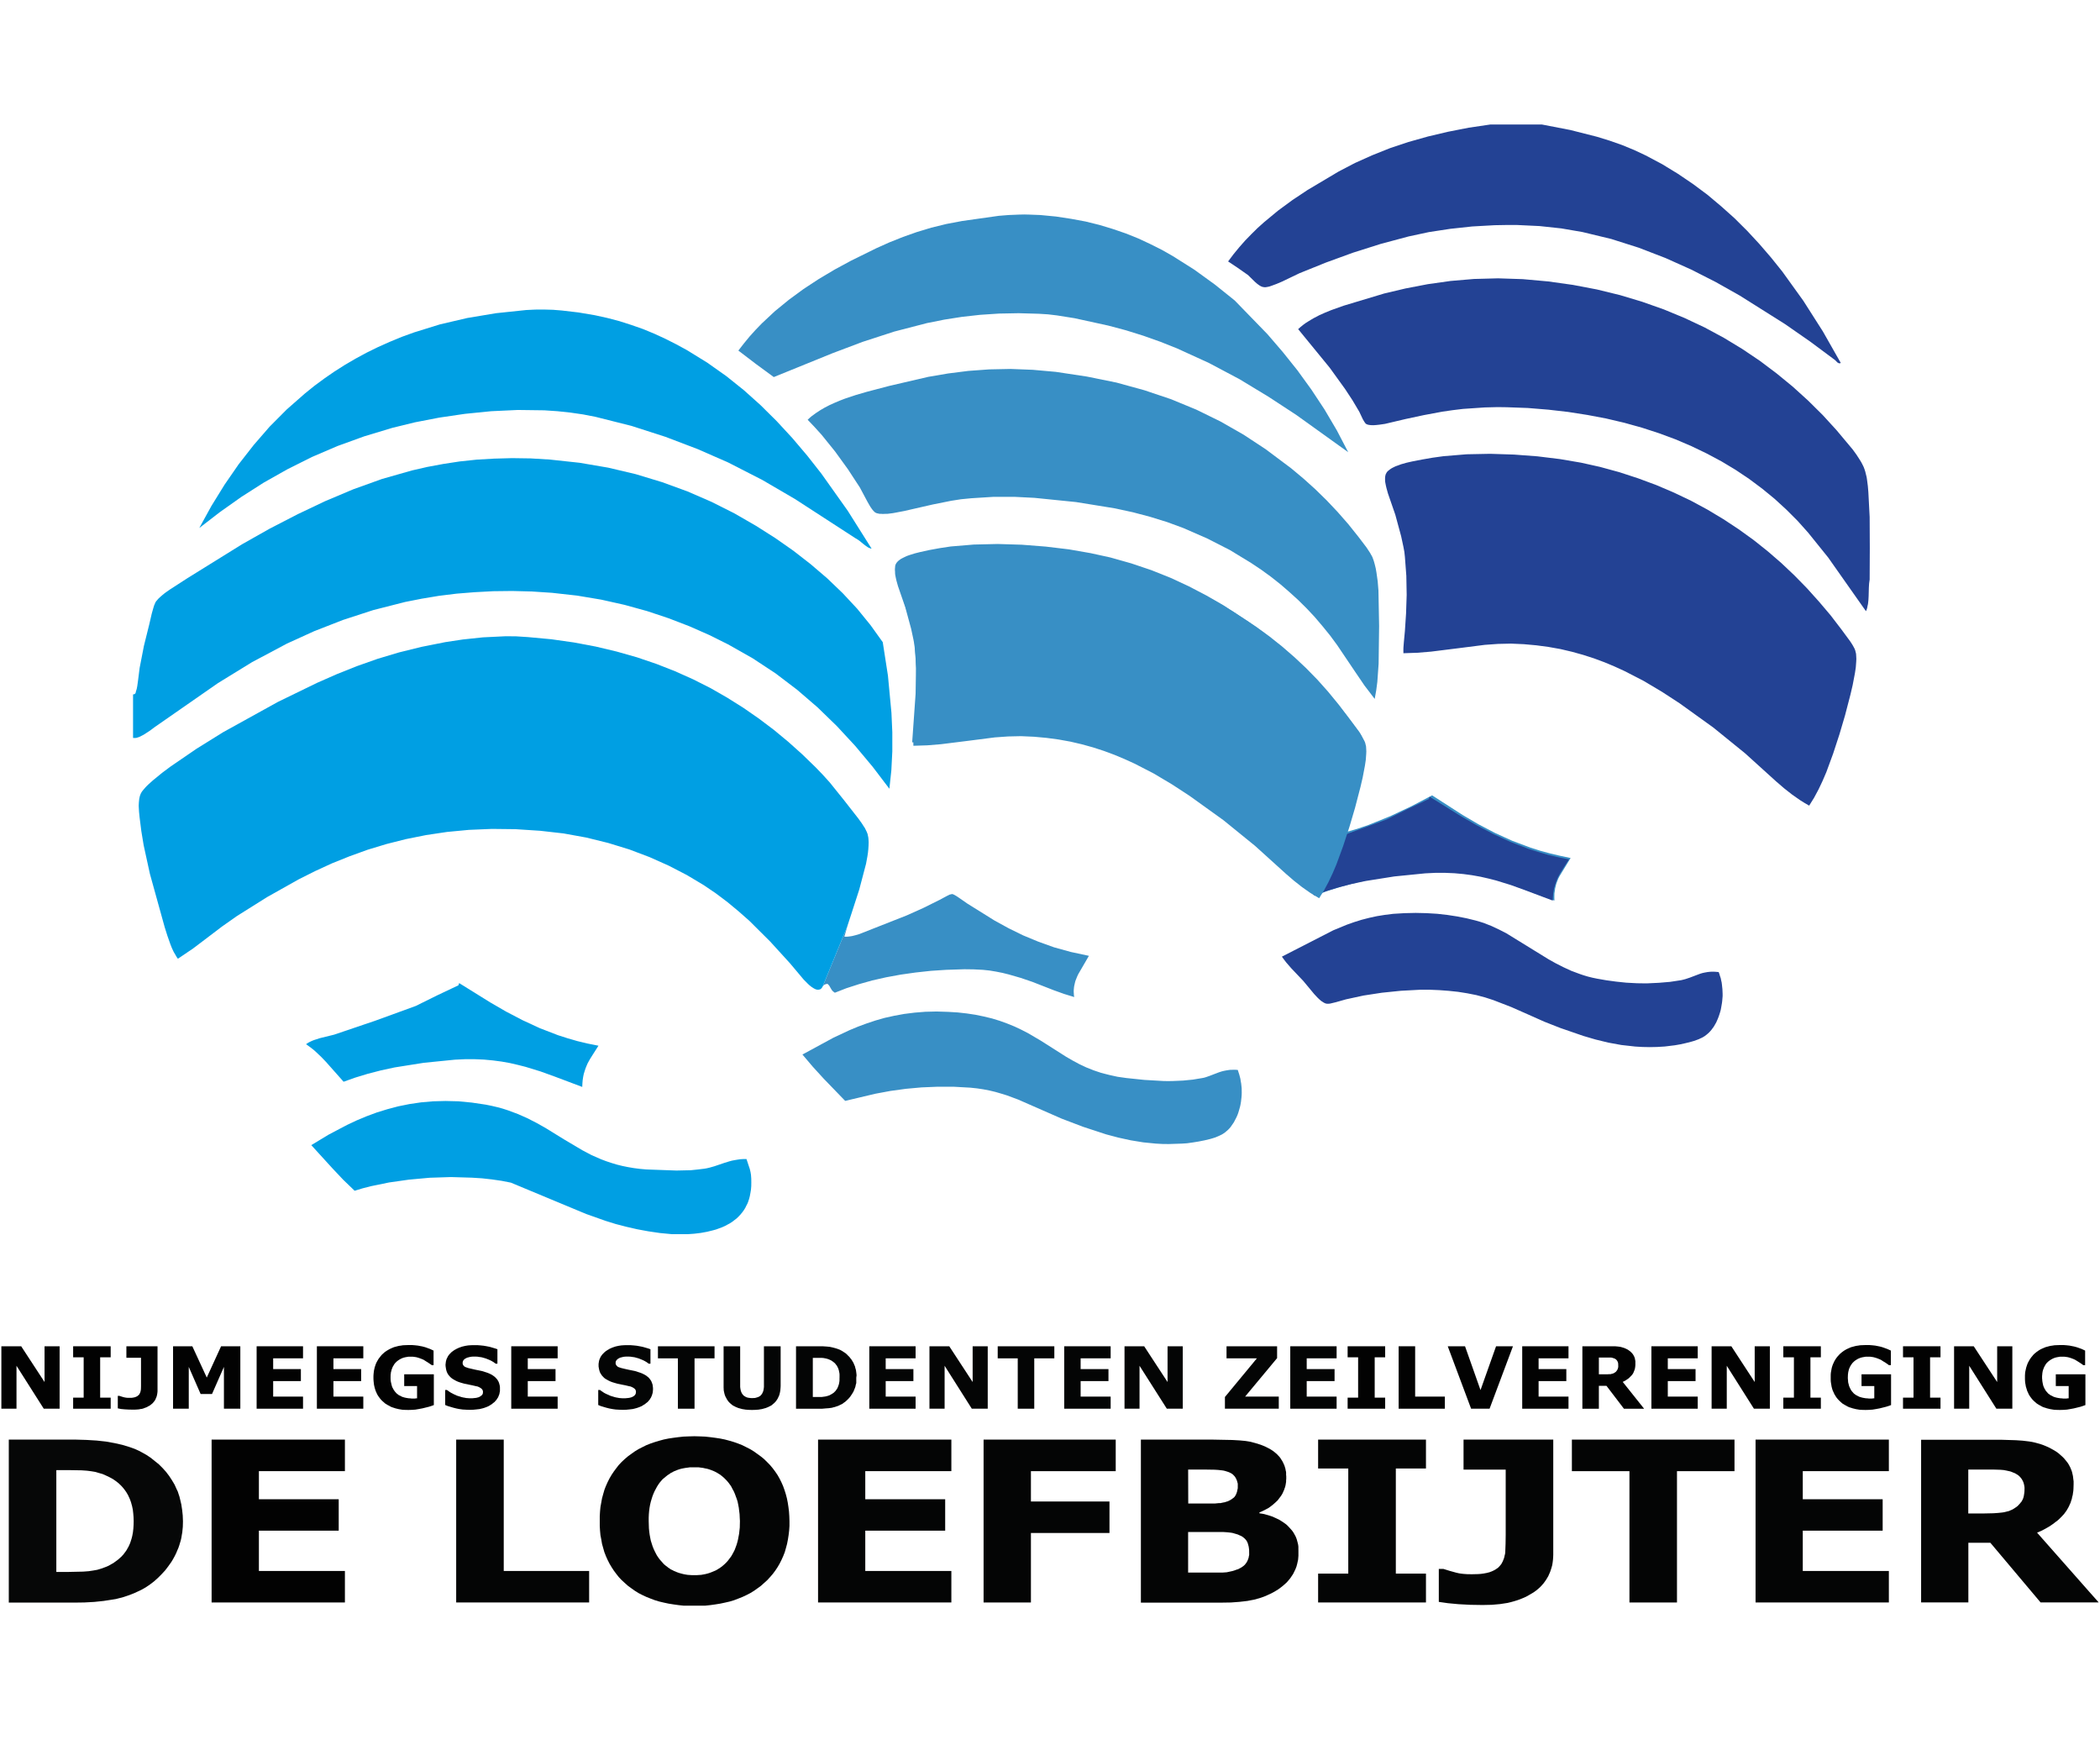 <svg xmlns="http://www.w3.org/2000/svg" viewBox="0 0 850.39 708.66"><title>Loefbijter Logo</title><g id="Laag_1" data-name="Laag 1"><polygon points="486.89 436.48 483.02 437.12 479.03 437.51 475.04 437.68 473.05 437.72 471.06 437.68 463.34 437.23 456.17 436.48 452.56 435.97 449.2 435.23 445.92 434.39 442.87 433.36 439.92 432.19 437.11 430.87 434.39 429.41 431.73 427.87 421.37 421.29 416.22 418.27 413.55 416.9 410.86 415.63 407.89 414.42 404.83 413.31 401.69 412.35 398.4 411.56 395.06 410.87 391.5 410.33 387.83 409.92 384.02 409.69 379.25 409.54 374.71 409.65 370.35 410 366.14 410.53 362.14 411.26 358.24 412.12 354.5 413.19 350.93 414.38 347.39 415.69 344.01 417.1 337.42 420.19 324.94 426.96 329.15 431.91 333.58 436.76 342.25 445.73 354.5 442.83 360.64 441.69 366.85 440.84 373.14 440.27 379.56 440 386.16 440 392.95 440.38 395.59 440.66 398.14 441.04 400.69 441.53 403.08 442.1 405.44 442.79 407.78 443.51 412.29 445.19 429.92 452.92 438.59 456.22 447.95 459.29 452.85 460.59 457.88 461.69 462.97 462.52 468.11 463.03 470.72 463.17 473.31 463.2 478.54 463.03 480.69 462.89 483.02 462.56 485.38 462.18 487.75 461.71 490.05 461.16 491.11 460.85 492.15 460.52 493.12 460.12 493.99 459.73 494.43 459.51 494.82 459.32 495.18 459.1 495.55 458.86 496.14 458.44 496.72 457.95 497.28 457.46 497.84 456.88 498.32 456.32 498.78 455.66 499.24 455 499.7 454.32 500.06 453.6 500.45 452.87 500.84 452.08 501.17 451.3 501.46 450.48 501.72 449.62 502.2 447.9 502.38 447.01 502.53 446.11 502.74 444.3 502.81 443.37 502.84 442.44 502.81 440.58 502.71 439.61 502.61 438.7 502.43 437.75 502.3 436.82 502.07 435.93 501.82 435 501.53 434.12 501.24 433.21 500.61 433.15 500 433.13 499.43 433.13 498.86 433.15 498.32 433.15 497.78 433.21 496.76 433.36 495.75 433.55 494.86 433.76 493.93 434.05 493.09 434.35 489.89 435.58 488.4 436.1 487.64 436.33 486.89 436.48" style="fill:#388fc5"/><polygon points="185.96 398.05 185.76 398.47 185.66 398.92 176.96 403.04 168.38 407.29 151.98 413.26 135.29 418.92 129.39 420.37 127.99 420.84 127.25 421.07 126.56 421.33 125.88 421.64 125.2 421.97 124.56 422.35 123.94 422.78 125.06 423.58 126.16 424.4 127.2 425.23 128.19 426.14 130.13 427.98 131.99 429.92 139.14 437.98 143.83 436.31 148.89 434.77 154.22 433.39 159.81 432.18 171.67 430.3 184.16 429.05 188.3 428.85 192.2 428.85 196 429.01 199.62 429.35 203.11 429.81 206.48 430.41 209.72 431.16 212.84 431.95 218.89 433.81 224.65 435.89 235.78 440.08 235.84 438.68 235.95 437.34 236.14 436.07 236.38 434.87 236.73 433.74 237.07 432.68 237.49 431.62 237.92 430.61 238.43 429.67 238.96 428.73 240.1 426.91 242.35 423.39 238.02 422.53 233.84 421.53 229.83 420.37 225.95 419.13 218.59 416.29 211.59 413.05 204.91 409.56 198.49 405.84 185.96 398.05" style="fill:#009fe3"/><polygon points="680.76 396.86 676.27 397.54 671.75 397.92 667.28 398.13 666.19 398.13 665.61 398.13 665.05 398.13 662.89 398.1 658.57 397.87 654.46 397.44 650.48 396.9 646.72 396.24 644.88 395.86 643.06 395.41 641.25 394.87 639.55 394.29 636.24 393.05 633.06 391.58 630.02 390.04 627.07 388.39 621.37 384.88 610.07 377.92 607.12 376.4 604.08 374.97 600.87 373.7 599.22 373.18 597.55 372.7 593.93 371.81 590.12 371.06 586.16 370.45 582 369.98 577.69 369.72 573.28 369.62 568.75 369.72 564.13 370 560.77 370.42 557.56 370.94 554.39 371.63 551.33 372.42 548.39 373.34 545.49 374.36 539.91 376.66 519.1 387.33 519.95 388.5 520.85 389.68 522.9 392.04 527.77 397.17 532.17 402.47 533.5 403.89 534.16 404.53 534.8 405.09 535.08 405.32 535.47 405.56 536.06 405.95 536.71 406.26 537.29 406.39 537.98 406.39 538.38 406.37 538.82 406.29 539.81 406.05 540.87 405.8 545.04 404.62 552.14 403.08 559.57 401.94 567.27 401.15 575.08 400.73 578.99 400.73 582.85 400.89 586.71 401.18 590.48 401.58 594.17 402.17 597.82 402.89 601.32 403.82 604.69 404.91 612 407.74 618.82 410.75 625.35 413.66 631.84 416.21 641.2 419.44 646.08 420.87 651.24 422.13 656.56 423.1 662.17 423.73 665.05 423.9 668.05 423.96 671.06 423.9 674.18 423.71 678.25 423.21 680.49 422.82 682.72 422.32 684.92 421.76 685.98 421.45 686.93 421.11 687.89 420.76 688.78 420.33 689.21 420.15 689.58 419.94 689.92 419.74 690.32 419.49 690.92 419.04 691.51 418.55 692.11 418 692.64 417.44 693.18 416.79 693.39 416.48 693.67 416.13 694.13 415.45 694.54 414.72 694.97 413.98 695.34 413.15 695.68 412.35 696 411.51 696.3 410.63 696.57 409.76 696.81 408.9 696.98 407.98 697.3 406.13 697.41 405.24 697.49 404.27 697.57 403.34 697.57 402.4 697.49 400.52 697.3 398.71 697.19 397.82 696.98 396.92 696.81 396.06 696.52 395.21 696.27 394.37 695.97 393.57 694.69 393.46 694.13 393.43 693.56 393.43 692.98 393.43 692.45 393.46 691.42 393.57 690.89 393.67 690.42 393.75 689.47 393.95 688.56 394.22 687.69 394.54 684.28 395.83 682.57 396.4 681.68 396.64 681.23 396.75 680.76 396.86" style="fill:#234294"/><polygon points="440.95 387 436.64 394.42 436.18 395.41 435.77 396.44 435.56 396.96 435.39 397.5 435.26 398.04 435.13 398.62 435 399.18 434.91 399.81 434.85 400.43 434.8 401.01 434.8 401.66 434.85 402.33 434.89 403 435 403.69 430.94 402.44 426.78 400.95 418.05 397.54 413.39 395.95 408.54 394.55 406.02 393.92 403.41 393.4 400.73 392.95 398.04 392.67 394.29 392.48 390.51 392.43 383.09 392.67 376.93 393.08 370.78 393.75 364.72 394.61 358.83 395.69 353.23 396.96 347.84 398.47 342.75 400.11 338.07 401.94 337.51 401.53 337.04 401.12 336.69 400.6 336.39 400.11 335.83 399.12 335.48 398.71 335.09 398.34 334.34 398.47 333.78 398.73 333.39 399.07 333.11 399.48 343.16 374.94 341.93 379.26 342.73 379.26 343.48 379.21 344.28 379.11 345.01 379 345.75 378.82 346.5 378.63 347.97 378.2 353.6 375.98 367.18 370.63 373.87 367.63 380.42 364.38 383.27 362.85 383.98 362.5 384.58 362.2 385.53 361.98 385.98 362.09 386.65 362.42 387.47 362.91 388.33 363.49 391.76 365.87 402.72 372.7 408.43 375.83 414.27 378.7 420.4 381.24 426.82 383.55 433.66 385.44 440.95 387" style="fill:#388fc5"/><polygon points="351.76 340.98 351.72 342.34 351.63 343.74 351.48 345.23 351.25 346.74 350.71 349.69 347.95 360.17 344.8 369.88 343.27 374.56 343.16 374.94 333.11 399.48 332.85 399.91 332.51 400.3 332.12 400.56 331.51 400.71 330.87 400.71 330.18 400.5 329.83 400.32 329.44 400.11 329.08 399.87 328.67 399.61 327.87 399.01 327.09 398.27 325.43 396.59 319.89 390 311.89 381.22 303.5 372.87 299.1 368.99 294.58 365.24 289.88 361.7 284.98 358.38 278.14 354.29 270.83 350.51 263.07 347.04 254.88 343.94 246.29 341.3 237.41 339.11 228.2 337.44 218.76 336.37 208.75 335.72 199.16 335.61 189.88 336 181.02 336.84 172.53 338.11 164.35 339.75 156.48 341.74 148.89 344.04 141.56 346.69 134.42 349.56 127.61 352.69 120.92 356.05 108.14 363.23 95.91 370.91 89.87 375.16 84.03 379.6 78.16 384.04 72.04 388.18 71.59 387.56 71.16 386.82 70.31 385.36 69.58 383.79 68.96 382.21 67.77 378.82 66.69 375.4 60.7 353.79 58.17 342.21 57.23 336.5 56.53 330.95 56.3 328.65 56.23 327.4 56.17 326.23 56.23 325 56.28 324.44 56.34 323.86 56.41 323.28 56.53 322.76 56.66 322.22 56.84 321.73 57.1 321.12 57.51 320.45 57.79 320.11 58.07 319.76 58.71 319.01 59.4 318.27 60.22 317.48 61.93 315.95 65.66 312.9 69.06 310.36 79.52 303.2 90.37 296.45 112.6 284.16 128.47 276.44 136.45 272.93 144.58 269.69 152.93 266.74 161.59 264.15 170.67 261.91 180.31 259.99 187.45 258.91 195.58 258.05 204.4 257.62 206.7 257.62 209.01 257.64 213.73 257.94 223.24 258.82 232.39 260.12 241.23 261.78 249.75 263.81 257.92 266.13 265.81 268.81 273.38 271.78 280.71 275.06 287.76 278.62 294.49 282.48 301.05 286.6 307.32 290.95 313.42 295.55 319.25 300.38 324.85 305.4 330.33 310.71 333.15 313.64 336 316.79 341.67 323.84 347.62 331.45 349 333.37 349.61 334.34 350.19 335.2 350.64 336.09 351.03 336.9 351.18 337.31 351.33 337.68 351.48 338.42 351.61 339.02 351.68 339.67 351.76 340.98" style="fill:#009fe3"/><polygon points="549.54 320.85 551.64 311.86 552.06 309.5 552.37 307.14 552.48 305.91 552.51 304.74 552.56 303.54 552.51 302.33 552.48 301.9 552.43 301.48 552.29 300.65 552.09 299.88 551.82 299.11 551.57 298.4 551.23 297.65 550.84 296.98 550.42 296.3 546.25 290.71 542.08 285.25 537.83 280.07 533.43 275.14 528.84 270.45 524.1 266.01 519.16 261.73 514.03 257.65 508.67 253.76 495.46 245.09 488.58 241.13 481.4 237.38 474.01 233.95 466.26 230.85 458.09 228.1 449.63 225.71 441.64 223.96 432.86 222.43 423.52 221.31 413.82 220.55 404.02 220.25 394.33 220.48 384.98 221.26 380.55 221.93 376.23 222.72 372.56 223.53 370.38 224.08 368.25 224.75 367.18 225.13 366.21 225.59 365.31 226.04 364.88 226.27 364.51 226.52 364.13 226.8 363.79 227.07 363.48 227.38 363.2 227.68 362.79 228.29 362.52 228.99 362.45 229.76 362.45 230.16 362.47 230.61 362.54 231.13 362.63 231.63 362.87 232.72 364.01 237.05 367.68 248.88 369.31 254.75 369.88 257.46 370.13 258.75 370.28 260.01 370.74 265.18 370.93 270.39 370.77 280.92 369.38 300.57 372.22 300.57 375.04 300.46 380.78 300 392.46 298.54 404.18 297.14 410.07 296.71 412.96 296.63 415.92 296.68 420.83 296.94 425.61 297.49 430.35 298.23 434.92 299.16 439.45 300.3 443.81 301.63 448.12 303.13 452.31 304.74 460.38 308.4 468.11 312.48 475.44 316.87 482.43 321.43 494.13 329.97 505.25 339.02 526.53 357.49 529.59 359.95 531.13 361.2 531.86 361.9 532.51 362.58 537.86 360.63 543.65 358.83 549.87 357.2 556.41 355.77 563.18 354.64 570.13 353.75 577.13 353.22 584.09 353.02 587.55 353.1 590.81 353.32 594.04 353.68 597.16 354.18 600.17 354.74 603.12 355.46 608.82 357 629.46 364.63 629.43 363.14 629.46 361.71 629.67 360.35 629.74 359.74 629.9 359.13 630.04 358.52 630.19 357.95 630.38 357.38 630.59 356.83 631 355.77 631.49 354.81 636.02 347.39 631.76 346.49 627.67 345.53 623.67 344.44 619.8 343.21 612.43 340.44 605.43 337.26 598.73 333.75 592.32 329.99 579.93 322.02 571.71 326.34 563.06 330.42 554.12 334.03 549.58 335.58 545.04 336.9 545.2 335.87 545.34 334.85 545.79 332.82 546.37 330.79 547.03 328.84 548.35 324.85 549.01 322.84 549.54 320.85" style="fill:#388fc5"/><polygon points="744.89 297.28 747.13 289.69 749.35 281.17 750.24 277.34 751.14 272.61 751.5 270.21 751.67 267.88 751.72 266.78 751.67 265.75 751.61 264.75 751.51 264.29 751.4 263.88 751.31 263.47 751.14 262.97 750.93 262.5 750.64 261.97 750.35 261.43 750.01 260.86 749.24 259.68 745.75 254.94 741.3 249.13 736.59 243.58 731.7 238.14 726.62 232.95 721.33 227.95 715.78 223.15 710.05 218.59 704.05 214.27 697.88 210.2 691.46 206.35 684.81 202.76 677.91 199.47 670.78 196.42 663.4 193.68 655.79 191.19 647.93 189.04 640.24 187.33 631.73 185.88 622.59 184.76 613.13 184.05 603.47 183.74 593.9 183.93 584.57 184.7 580.09 185.32 575.78 186.07 571.92 186.82 569.66 187.33 567.39 187.97 566.33 188.37 565.28 188.74 564.77 188.96 564.32 189.19 563.85 189.42 563.43 189.66 563.03 189.93 562.68 190.19 562.35 190.45 562.01 190.73 561.72 191.03 561.48 191.38 561.14 192.03 560.96 192.73 560.91 193.16 560.88 193.58 560.88 194.01 560.88 194.47 560.91 194.97 560.99 195.47 561.19 196.5 561.43 197.56 562.06 199.83 565.03 208.41 567.39 217.11 568.31 221.39 568.69 223.44 568.91 225.43 569.49 233.16 569.63 240.85 569.38 248.38 568.91 255.51 568.48 260.09 568.31 262.31 568.29 263.38 568.31 264.48 573.95 264.29 579.52 263.83 590.51 262.46 601.27 261.09 606.6 260.71 611.87 260.59 617.11 260.82 622.17 261.28 627.1 261.94 631.92 262.8 636.52 263.88 641.06 265.14 645.44 266.55 649.72 268.14 653.83 269.86 657.89 271.72 665.63 275.71 673.04 280.12 680.15 284.75 693.79 294.56 706.71 305.04 719.23 316.38 722.4 319.11 725.69 321.7 729.05 324.05 730.83 325.15 732.62 326.19 734.61 322.99 736.42 319.61 738.04 316.19 739.58 312.6 742.33 305.11 744.89 297.28" style="fill:#234294"/><polygon points="558.47 253.46 558.2 239.12 557.9 235.41 557.4 231.85 557.11 230.17 556.72 228.56 556.3 227.07 555.81 225.71 555.61 225.28 555.35 224.83 554.8 223.84 553.36 221.65 550.1 217.36 545.96 212.18 541.65 207.26 537.22 202.57 532.59 198.05 527.81 193.75 522.87 189.62 512.52 181.87 503.56 175.98 494.21 170.64 484.46 165.86 474.21 161.63 463.44 158.01 452.12 154.9 440.16 152.47 427.54 150.56 418.24 149.73 409.26 149.38 400.56 149.56 392.16 150.17 383.94 151.21 375.9 152.58 360.14 156.24 350.97 158.65 346.51 159.95 342.16 161.4 340.06 162.21 338 163.08 335.98 163.99 334.02 165 332.14 166.1 330.35 167.28 328.64 168.53 327.85 169.21 327.06 169.95 329.86 172.9 332.69 176.02 338.15 182.78 343.35 189.96 348.19 197.36 351.25 203.1 352.1 204.59 352.51 205.27 352.94 205.89 353.33 206.42 353.74 206.88 354.12 207.26 354.47 207.54 355.04 207.79 355.76 207.95 356.14 208.03 356.56 208.05 356.99 208.05 357.43 208.09 358.4 208.05 359.43 208.03 361.61 207.76 366.11 206.91 369.96 206.03 377.75 204.25 385.19 202.76 389.13 202.14 393.34 201.73 402.19 201.17 410.99 201.17 418.89 201.57 435.77 203.28 451.41 205.81 458.79 207.41 465.88 209.29 472.66 211.39 479.16 213.78 488.88 218.03 498.05 222.71 506.61 227.92 510.7 230.65 514.67 233.53 518.46 236.53 522.12 239.69 525.68 242.92 529.1 246.3 532.4 249.82 535.52 253.49 538.59 257.27 541.48 261.19 548.74 271.96 552.51 277.51 556.68 282.98 557.29 279.58 557.75 276.07 558.27 268.72 558.47 253.46" style="fill:#388fc5"/><polygon points="307.95 164 301.31 158.05 294.11 152.28 286.4 146.83 278.14 141.74 273.88 139.42 269.47 137.19 264.98 135.12 260.35 133.21 255.63 131.56 250.78 130.01 245.85 128.72 240.84 127.62 234.28 126.51 227.43 125.71 223.93 125.43 220.32 125.33 219.45 125.33 218.54 125.33 216.74 125.35 213.11 125.52 200.85 126.81 189.19 128.76 178.18 131.33 167.76 134.56 162.7 136.39 157.86 138.39 153.08 140.52 148.48 142.78 144.02 145.19 139.66 147.74 135.45 150.41 131.35 153.24 127.38 156.17 123.53 159.27 116.14 165.76 109.19 172.74 102.75 180.16 96.64 187.98 90.95 196.22 85.63 204.82 80.7 213.78 89.03 207.35 97.75 201.18 106.82 195.39 116.38 190 126.31 185.03 136.69 180.58 147.54 176.65 158.84 173.24 168.03 170.99 177.91 169.08 188.26 167.56 198.9 166.49 209.67 165.99 220.44 166.13 225.75 166.49 231 167.05 236.1 167.79 241.15 168.77 255.73 172.44 269.51 176.88 282.51 181.83 294.86 187.24 308.74 194.35 321.88 202.02 346.44 217.94 346.88 218.18 347.29 218.45 347.69 218.71 348.11 219.02 349.76 220.37 350.58 220.99 350.98 221.26 351.37 221.54 351.78 221.77 352.15 221.92 352.57 222.07 352.95 222.13 343.27 206.77 332.61 191.76 326.88 184.47 320.84 177.35 314.54 170.53 307.95 164" style="fill:#009fe3"/><polygon points="500 121.66 492 115.24 483.67 109.21 474.94 103.69 470.41 101.12 465.7 98.76 460.88 96.52 455.87 94.51 450.66 92.72 445.24 91.08 439.63 89.69 433.74 88.6 427.64 87.67 421.29 87.06 416.89 86.89 414.76 86.84 412.62 86.89 408.46 87.06 404.46 87.38 389.67 89.47 383.26 90.68 377.13 92.18 371.31 93.94 365.7 95.92 360.26 98.09 354.94 100.47 344.64 105.54 338.03 109.12 331.59 112.95 325.4 117.01 319.47 121.36 313.82 125.97 308.51 130.93 306 133.53 303.56 136.23 301.25 139.04 299 141.94 306.1 147.36 313.34 152.67 337.08 143.03 349.32 138.41 362.08 134.26 375.39 130.81 382.34 129.42 389.47 128.3 396.88 127.47 404.54 126.96 412.48 126.81 420.69 127.04 424.36 127.27 427.98 127.7 435.15 128.84 448.73 131.81 455.95 133.73 462.99 135.93 469.9 138.38 476.62 141.05 489.57 146.97 501.96 153.54 513.71 160.66 524.94 168.01 545.96 183.09 541.36 174.27 536.36 165.79 531.04 157.74 525.4 149.95 519.44 142.5 513.24 135.29 500 121.66" style="fill:#388fc5"/><polygon points="278.43 499.7 275.3 499.7 272.17 499.7 267.23 499.23 262.55 498.54 258 497.7 253.63 496.7 249.39 495.6 245.26 494.32 237.38 491.53 206.87 478.83 203.15 478.1 199.22 477.53 195.2 477.08 191.08 476.82 182.61 476.57 174 476.85 165.56 477.62 157.55 478.76 150.15 480.28 146.78 481.15 143.61 482.12 139.01 477.69 134.67 473.09 126.05 463.64 133.09 459.39 140.55 455.46 144.44 453.63 148.44 451.96 152.58 450.42 156.87 449.1 161.24 447.94 165.8 447.02 170.49 446.33 175.39 445.9 180.42 445.77 185.66 445.9 191.08 446.42 196.68 447.25 199.06 447.73 201.33 448.26 203.52 448.85 205.69 449.55 209.77 451.07 213.73 452.83 217.51 454.78 221.16 456.85 228.32 461.27 235.79 465.7 239.58 467.7 243.48 469.4 245.5 470.16 247.57 470.85 249.74 471.51 251.96 472.06 254.25 472.53 256.66 472.94 259.13 473.26 261.74 473.49 273.94 473.93 279.76 473.8 282.55 473.51 285.29 473.18 286.33 472.99 287.32 472.76 289.29 472.2 293.27 470.85 295.37 470.2 296.39 469.93 297.52 469.71 298.67 469.52 299.79 469.36 301.03 469.28 301.64 469.28 302.29 469.28 303.32 472.39 303.59 473.18 303.78 473.93 303.96 474.75 304.02 475.17 304.1 475.56 304.22 477.19 304.24 478.76 304.22 480.25 304.1 481.71 303.88 483.02 303.63 484.33 303.46 484.99 303.3 485.59 303.09 486.16 302.91 486.73 302.67 487.31 302.4 487.84 302.12 488.36 301.87 488.91 301.57 489.42 301.26 489.92 300.6 490.83 299.88 491.71 299.11 492.53 298.3 493.32 297.38 494.02 296.49 494.71 295.5 495.34 294.47 495.89 293.42 496.45 292.32 496.93 291.18 497.35 290.04 497.77 288.82 498.11 286.35 498.72 283.78 499.19 281.13 499.51 278.43 499.7" style="fill:#009fe3"/><polygon points="53.88 298.77 53.88 289.95 53.88 281.17 54.5 281.03 54.83 280.72 54.97 280.37 55.03 279.99 55.2 279.47 55.37 278.91 55.59 277.76 55.92 275.38 56.54 270.45 58.29 261.46 60.43 252.85 61.48 248.33 62.14 246.01 62.45 245.02 62.66 244.6 62.79 244.22 63.13 243.57 63.4 243.25 63.69 242.93 63.98 242.57 64.32 242.22 65.06 241.54 65.9 240.82 66.8 240.09 68.79 238.69 75.94 234.07 98.03 220.36 109.2 214.05 120.66 208.14 131.69 202.9 143 198.13 154.68 193.93 166.84 190.47 173.09 189.04 179.56 187.84 186.17 186.83 193.02 186.1 200.09 185.69 207.37 185.49 214.88 185.6 222.67 186.07 234.7 187.37 246.3 189.35 257.44 191.98 268.15 195.23 278.41 198.97 288.16 203.21 297.4 207.86 306.14 212.9 313.85 217.79 321.27 222.98 328.29 228.44 334.98 234.16 341.25 240.17 347.12 246.47 352.5 253.08 357.47 260.01 359.57 273.55 360.99 288.63 361.34 296.45 361.34 304.24 360.95 311.9 360.15 319.35 353.39 310.46 346.33 302.02 338.9 294 331.07 286.4 322.84 279.31 314.08 272.65 304.77 266.52 294.86 260.91 287.2 257.1 279.19 253.57 270.77 250.33 262.04 247.42 252.95 244.91 243.49 242.79 233.69 241.15 223.54 240.02 215.37 239.48 207.41 239.28 199.72 239.37 192.19 239.77 184.88 240.36 177.75 241.24 170.84 242.39 164.09 243.72 151.14 247.02 138.88 251.01 127.22 255.56 116.19 260.58 102.02 268.12 88.28 276.57 62.79 294.29 60.52 295.96 59.31 296.75 58.1 297.52 57.52 297.81 56.92 298.13 56.34 298.4 55.8 298.57 55.28 298.74 54.77 298.8 54.28 298.8 53.88 298.77" style="fill:#009fe3"/><polygon points="757.11 234.68 757 235.43 756.89 236.25 756.79 237.92 756.7 241.35 756.61 242.99 756.52 243.84 756.43 244.6 756.25 245.37 756.11 246.13 755.9 246.81 755.61 247.46 740.3 225.71 732.2 215.66 727.92 210.87 723.39 206.34 718.63 201.98 713.62 197.87 708.38 193.96 702.88 190.27 697.14 186.82 691.14 183.62 684.95 180.64 678.51 177.89 671.84 175.42 664.93 173.17 657.78 171.18 650.39 169.44 642.83 168.01 635.02 166.79 627 165.87 618.69 165.19 610.12 164.88 607.9 164.85 605.65 164.85 601.27 164.96 592.45 165.56 588.24 166.07 584.1 166.67 576.59 168.07 569.21 169.65 560.85 171.62 558.63 171.94 557.56 172.06 556.56 172.14 556.07 172.16 555.61 172.14 555.19 172.14 554.76 172.09 554.04 171.98 553.39 171.75 553.01 171.49 552.65 171.02 552.29 170.45 551.91 169.81 550.42 166.67 547.67 162.04 544.72 157.55 538.5 148.93 525.68 133.26 526.62 132.42 527.6 131.62 528.63 130.86 529.73 130.16 530.83 129.49 531.95 128.83 534.28 127.61 536.66 126.55 539.12 125.55 544.15 123.76 560.53 118.83 569.21 116.78 578.16 115.06 587.38 113.76 596.86 112.95 606.62 112.69 616.64 113.02 626.96 113.95 636.95 115.35 646.67 117.2 656.01 119.48 665.05 122.2 673.77 125.28 682.18 128.76 690.27 132.57 698.06 136.77 705.52 141.29 712.65 146.09 719.47 151.22 725.98 156.56 732.2 162.2 738.11 168.05 743.66 174.12 750.24 181.98 751.76 184.07 753.09 186.13 753.71 187.14 754.21 188.1 754.67 189.04 755.01 189.93 755.35 190.99 755.61 192.07 755.9 193.21 756.07 194.4 756.38 196.79 756.59 199.31 757.11 209.31 757.17 221.93 757.11 234.68" style="fill:#234294"/><polygon points="603.51 50.41 613.92 50.41 624.38 50.41 635.92 52.64 646.72 55.38 651.9 56.98 656.9 58.74 661.73 60.73 666.42 62.93 673.09 66.47 679.46 70.36 685.53 74.47 691.42 78.85 696.99 83.53 702.38 88.35 707.54 93.48 712.46 98.79 717.19 104.28 721.73 109.93 730.25 121.77 738.17 134.19 745.44 146.99 744.73 147.12 744.07 146.77 743.1 145.79 733.08 138.34 722.81 131.2 704.52 119.68 694.89 114.25 684.89 109.16 674.46 104.48 663.65 100.31 652.48 96.76 640.78 93.94 632.27 92.48 623.43 91.53 614.38 91.1 612.1 91.1 611.52 91.1 610.94 91.1 609.8 91.1 605.25 91.18 596.16 91.69 587.28 92.65 578.63 93.97 570.39 95.74 559.1 98.76 547.89 102.31 536.94 106.3 526.23 110.62 519.14 114.02 516.98 114.94 515.01 115.67 514.57 115.82 514.13 115.97 513.71 116.08 513.29 116.16 512.58 116.28 511.96 116.28 511.44 116.2 510.99 116.08 510.5 115.85 510.05 115.59 509.61 115.28 509.1 114.91 508.18 114.11 506.42 112.39 505.59 111.57 505.2 111.23 504.76 110.93 500.93 108.25 497.32 105.85 499.52 102.92 501.81 100.13 504.19 97.43 506.73 94.81 509.28 92.3 511.96 89.9 517.52 85.3 523.38 80.99 529.45 76.95 542.05 69.46 548.69 65.99 555.65 62.87 562.86 59.99 570.39 57.48 578.22 55.27 586.31 53.36 594.76 51.7 603.51 50.41" style="fill:#234294"/><path d="M824.91,620.55l1.75-.75,1.6-.84,1.53-.88,1.42-.95,1.32-1,.63-.47.6-.52,1.1-1.1,1-1.08.45-.63.45-.6.39-.65.37-.63.35-.69.3-.69.32-.69.22-.75.26-.73.15-.8.22-.8.11-.8.13-.84.06-.84.06-1.81,0-1.27-.17-1.27-.06-.6-.11-.6-.13-.54-.13-.58-.15-.54-.22-.54-.41-1-.24-.45-.26-.5-.28-.47-.3-.45-.65-.82-.71-.86-.37-.39-.41-.39-.8-.71-.84-.73-.93-.65-1-.6-1.06-.58-1-.52-1.08-.47-1.12-.45-1.08-.37-1.14-.32-1.12-.3-1.12-.24-1.21-.19-2.5-.3-2.74-.19-6.15-.19H777.95V648.8h19.13V624.65H806l20.33,24.15h23.53Zm-5.11-16.82-.06.67-.09.6-.09.58-.11.54-.17.5-.17.45-.26.47-.22.41-.32.37-.3.39-.34.37-.37.41-.43.39-.47.35-.47.32-.54.35-.56.32-.63.26-.6.28-1.38.35-.71.17-.75.11-1.66.17-1.85.13-4.2.09h-6V595h7l3.23,0,2.85.09,1.27.11,1.16.22.58.13.52.11.52.13.52.19.65.28.67.26.56.34.5.3.5.39.39.39.37.43.32.41.26.45.24.45.22.5.17.56.11.5.11.58.06.56Z" style="fill:#040505"/><polygon points="764.89 648.81 710.91 648.81 710.91 582.87 764.89 582.87 764.89 595.64 730.03 595.64 730.03 607.02 762.38 607.02 762.38 619.74 730.03 619.74 730.03 636.06 764.89 636.06 764.89 648.81" style="fill:#040505"/><polygon points="702.38 595.65 679.09 595.65 679.09 648.82 659.84 648.82 659.84 595.65 636.53 595.65 636.53 582.87 702.38 582.87 702.38 595.65" style="fill:#040505"/><polygon points="628.99 629.45 628.95 630.55 628.87 631.58 628.74 632.65 628.57 633.69 628.29 634.7 628.14 635.18 627.98 635.66 627.82 636.16 627.64 636.64 627.21 637.59 627 638.09 626.75 638.52 626.23 639.4 625.65 640.26 625.04 641.09 624.69 641.48 624.35 641.87 623.63 642.64 622.87 643.31 622.02 644.01 621.06 644.7 620.07 645.28 619.04 645.89 617.96 646.49 616.83 646.98 615.69 647.46 614.47 647.9 613.21 648.29 611.88 648.66 610.47 649 608.96 649.23 607.4 649.47 604.08 649.76 600.42 649.84 595.41 649.76 590.67 649.51 586.38 649.11 582.64 648.58 582.64 635.22 584.48 635.22 586.95 635.99 589.47 636.69 590.12 636.85 590.84 637.01 591.63 637.13 592.46 637.23 594.21 637.36 596.13 637.38 598.62 637.32 599.76 637.23 600.79 637.09 601.8 636.9 602.24 636.82 602.65 636.69 603.09 636.6 603.51 636.43 603.89 636.3 604.22 636.16 604.91 635.84 605.55 635.49 606.14 635.09 606.68 634.7 607.13 634.24 607.58 633.72 607.97 633.23 608.26 632.69 608.54 632.16 608.77 631.58 609 631.01 609.18 630.4 609.29 629.84 609.46 629.19 609.55 628.57 609.57 627.92 609.68 624.97 609.73 621.33 609.73 595.03 592.66 595.03 592.66 582.87 628.99 582.87 628.99 629.45" style="fill:#040505"/><polygon points="577.44 648.81 533.77 648.81 533.77 637.13 545.98 637.13 545.98 594.57 533.77 594.57 533.77 582.87 577.44 582.87 577.44 594.57 565.24 594.57 565.24 637.13 577.44 637.13 577.44 648.81" style="fill:#040505"/><path d="M525.78,627l0-.41,0-.37-.09-.75-.17-.73-.19-.71-.19-.71-.24-.67-.28-.65-.35-.63-.34-.63-.39-.6-.41-.54-.47-.54-1-1.08-.52-.52-.58-.47-.6-.43-.63-.43-.65-.41-.65-.39-1.42-.69-1.47-.65-.84-.28-.78-.24-1.68-.47L510,612.7v-.34l1.27-.56,1.16-.58,1.14-.6,1-.71,1-.78.88-.78.41-.39.45-.41.37-.47.32-.43.71-.93.3-.47.28-.47.24-.5.22-.52.24-.52.15-.5.22-.56.15-.56.11-.52.09-.58.09-.54,0-.6.06-.58v-1.12l-.06-.5,0-.47,0-.5-.06-.47-.13-.47-.06-.47-.13-.45-.28-.93-.39-.88-.41-.84-.24-.39-.26-.39-.26-.43-.28-.39-.32-.39-.32-.32-.3-.34-.37-.37-.39-.32-.39-.34-.82-.63-.88-.56-.95-.52-1.06-.54-1-.43-1-.39-2.09-.65-2-.54-1-.17-1.08-.17-2.35-.22-3-.17-7.81-.15H462v66h32.56l3.9-.06,3.51-.26,3.17-.37,1.44-.28,1.38-.26,1.29-.37,1.29-.37,1.27-.45,1.21-.52,1.16-.52,1.21-.6,1.14-.65,1.12-.69.91-.67.88-.69.82-.71.78-.71.73-.84.67-.8.63-.93.58-.88.5-1,.45-.95.39-1,.15-.56.15-.56.22-1,.13-.56.06-.58.09-1.14,0-1.21v-.8Zm-44.64-32H488l3.8.06,1.49.09,1.36.15.69.09.6.13.56.17.54.17.56.19.52.24.5.26.41.26.41.37.32.34.3.34.26.41.24.43.17.39.17.41.11.41.11.39.11.41,0,.43V602l0,.54-.11.5-.09.45-.09.45-.17.5-.15.41-.19.41-.22.37-.26.39-.34.34-.43.32-.43.32-.52.32-.56.3-.63.28-.52.13-.5.19-.54.09-.63.13-.65.15-.71,0-1.53.15-3.51,0-4.27,0h-3Zm24.71,34,0,.58-.13.52-.09.58-.17.47-.17.5-.24.5-.28.5-.32.43-.34.43-.43.41-.52.39-.52.35-.6.32-.65.35-.73.22-.75.28-.78.24-.78.17-.78.17-.82.17-.82.06-.84.06-.88,0h-4.66l-7,0h-1.42V620.29h4.2l4.25,0,4,0,1.85,0,1.68.11,1.44.17.63.11.58.17.82.24.73.22.67.32.63.26.54.32.5.39.45.39.35.39.34.43.28.52.22.52.17.63.17.6.11.69.09.73Z" style="fill:#040505"/><polygon points="451.81 595.65 417.47 595.65 417.47 607.93 449.28 607.93 449.28 620.68 417.47 620.68 417.47 648.82 398.3 648.82 398.3 582.87 451.81 582.87 451.81 595.65" style="fill:#040505"/><polygon points="385.25 648.81 331.27 648.81 331.27 582.87 385.25 582.87 385.25 595.64 350.39 595.64 350.39 607.02 382.75 607.02 382.75 619.74 350.39 619.74 350.39 636.06 385.25 636.06 385.25 648.81" style="fill:#040505"/><path d="M319.63,613.91,319.5,612l-.22-1.81-.28-1.83-.35-1.75-.45-1.7-.52-1.64-.58-1.62-.69-1.55-.75-1.49-.84-1.47-.93-1.36-1-1.34-1.08-1.29-1.21-1.23-1.21-1.19-1.34-1.08-1.38-1-1.4-1-1.49-.91-1.57-.8-1.6-.8-1.68-.67-1.7-.6-1.81-.54-1.88-.5-1.92-.39-2-.3-2-.26-2.07-.22-2.16-.09-2.2-.06-2.22.06-2.2.09-2.07.22-2,.26-2,.3-1.92.39-1.83.5-1.79.54-1.77.6-1.68.67-1.6.8-1.57.8-1.49.91-1.4,1-1.38,1L253,590.73l-1.27,1.19-1.16,1.23-1,1.29-1,1.34-.91,1.36-.86,1.47-.75,1.49-.69,1.55-.3.75-.32.86-.47,1.64-.47,1.7-.65,3.58-.17,1.81-.11,1.92,0,2,0,1.92.11,1.92.17,1.83.35,1.79.3,1.77.47,1.66.47,1.66.32.8.3.8.69,1.53.75,1.49.86,1.44.91,1.4,1,1.34,1,1.27,1.16,1.23,1.27,1.16,1.29,1.16,1.38,1,1.4,1,1.49.93,1.57.8,1.6.75,1.68.67,1.77.67,1.79.54,1.83.43,1.92.41,2,.32,2,.28,2.07.22,2.2,0,2.22,0,2.2,0,2.18,0,2.09-.22,2-.28,2-.32,1.92-.41,1.88-.43,1.79-.54,1.75-.67,1.68-.67,1.6-.75,1.55-.8,1.51-.93,1.4-1,1.38-1,2.59-2.33,1.12-1.23,1.1-1.27,1-1.34.93-1.4.84-1.44.75-1.49.69-1.53.63-1.6.47-1.66.45-1.66.35-1.77.28-1.79.22-1.83.13-1.92,0-1.92Zm-20,1.92-.06,2.65-.28,2.54-.22,1.16-.22,1.16-.26,1.06-.32,1.08-.37,1-.37,1-.47.93-.5.93-.52.88-.63.82-.6.8-.69.78-.67.65-.63.56-.73.58-.69.5-.39.22-.39.26-.75.43-.8.34-.84.35-.84.32-.84.26-.88.22-.88.17-.86.15-.93.06-.91.06h-1.85l-.91-.06-.88-.06-.93-.15-.84-.17-.86-.22-.86-.24-.84-.3-.8-.35-.43-.15-.39-.24-.8-.37-.37-.22-.34-.28-.39-.22-.32-.28-.73-.54-.69-.58-.58-.65-.6-.67-.63-.73-.54-.75-.54-.82-.45-.86-.47-.93-.43-.95-.39-1-.34-1.08-.35-1.1-.24-1.19-.22-1.21-.17-1.27-.13-1.32-.09-2.85,0-1.44.06-1.38.11-1.32.17-1.32.22-1.23.28-1.19.34-1.14.35-1.12.39-1,.47-1.06.47-.88.47-.88.52-.84.56-.8.58-.69.6-.69.69-.58.73-.6.67-.54.8-.5.3-.26.39-.19.78-.43.39-.19.41-.15.8-.34.8-.28.86-.24.84-.17.82-.15.88-.11.88-.13.86,0,.93,0,.93,0,.86,0,.47.06.43.06.86.11.84.19.88.17.82.24.84.3.82.32.8.37.8.43.71.45.39.22.34.28.69.54.69.6.32.34.32.3.6.65.6.73.56.78.28.37.24.43.45.88.5.91.43,1,.37,1,.39,1.06.35,1.1.24,1.19.24,1.27.15,1.25.17,1.36.06,1.4Z" style="fill:#040505"/><polygon points="238.57 648.81 184.73 648.81 184.73 582.87 203.99 582.87 203.99 636.06 238.57 636.06 238.57 648.81" style="fill:#040505"/><polygon points="139.67 648.81 85.69 648.81 85.69 582.87 139.67 582.87 139.67 595.64 104.84 595.64 104.84 607.02 137.16 607.02 137.16 619.74 104.84 619.74 104.84 636.06 139.67 636.06 139.67 648.81" style="fill:#020202"/><path d="M74,613.57l-.24-2.26-.34-2.22-.5-2.11-.26-1.06-.34-1-.32-1-.45-.93-.86-1.9-1.08-1.81-1.14-1.73-1.25-1.64-1.38-1.53-1.47-1.47-1.6-1.29-1.64-1.32-1.79-1.21-1.9-1.06-1.12-.6-1.27-.58-1.27-.5-1.34-.47L49.55,585l-3.15-.71-3.51-.63-3.75-.41L35,583l-4.44-.13h-27v66H29.86l4.33-.06,4-.22,3.73-.39,3.39-.52,1.62-.26,1.6-.41,1.55-.41,1.49-.5,1.49-.54,1.4-.56,1.44-.67,1.42-.67,1.75-1,1.68-1.14,1.64-1.25L64,638.82l1.42-1.42,1.4-1.51,1.29-1.68,1.27-1.79.54-.88.56-1,.5-.95.45-.95.41-1,.43-1,.34-1,.3-1,.3-1,.24-1.08.17-1.06.19-1.06.11-1.14.11-1.1.06-2.24Zm-19.9,3.82L54,618.91l-.17,1.51-.26,1.4-.17.69-.17.63-.43,1.32-.22.6-.26.56-.28.63-.32.52-.3.58-.34.54-.37.5-.39.52-.39.52-.45.47-.41.45-.5.43-.5.47-.52.41-1.1.8-.56.41-.6.32-1.27.73-.75.34-.78.3-1.55.56-1.57.47-1.6.28-1.85.28-2.29.17-6,.13H22.81V595.22h4.83l5.43.09,2.13.15,1.73.22,1.57.26,1.49.43,1.53.43,1.47.65,1.4.67,1.34.73.6.41.58.41,1.1.86,1,.95.45.5.45.5.41.52.39.54.41.58.32.54.37.63.28.6.28.6.26.6.24.65.22.65.19.71.19.67.3,1.42.17,1.47.13,1.55.06,1.6Z" style="fill:#060707"/><polygon points="844.48 568.89 843.53 569.23 842.47 569.58 839.87 570.22 838.41 570.49 837 570.73 835.56 570.83 834.12 570.87 832.49 570.83 831.73 570.78 831.01 570.66 830.28 570.54 829.56 570.37 828.87 570.2 828.22 569.98 827.57 569.79 826.94 569.52 826.38 569.19 825.81 568.89 825.24 568.55 824.74 568.22 824.24 567.78 823.76 567.37 823.3 566.92 822.87 566.46 822.49 565.96 822.1 565.45 821.77 564.93 821.45 564.36 821.21 563.78 820.93 563.22 820.74 562.61 820.54 561.94 820.35 561.32 820.24 560.62 820.1 559.89 820.04 559.19 820 558.43 820 557.67 820 556.95 820.04 556.26 820.1 555.55 820.24 554.89 820.38 554.24 820.54 553.58 820.74 552.98 820.95 552.36 821.21 551.76 821.5 551.22 821.81 550.65 822.15 550.12 822.49 549.63 822.92 549.12 823.32 548.62 823.77 548.16 824.27 547.74 824.79 547.31 825.32 546.95 825.85 546.6 826.42 546.28 827.03 545.99 827.68 545.72 828.32 545.44 828.99 545.27 829.66 545.08 830.39 544.91 831.12 544.81 831.9 544.68 832.67 544.64 834.33 544.58 835.59 544.58 836.85 544.68 838.04 544.81 839.2 545.04 839.79 545.15 840.4 545.31 841.02 545.48 841.67 545.7 842.99 546.18 844.37 546.83 844.37 552.73 843.6 552.73 843.04 552.28 842.19 551.73 841.28 551.15 840.37 550.59 839.87 550.34 839.3 550.12 838.69 549.89 838.04 549.68 837.36 549.5 836.62 549.39 835.91 549.3 835.16 549.3 834.7 549.3 834.3 549.3 833.87 549.35 833.45 549.44 833.07 549.5 832.67 549.58 832.31 549.68 831.92 549.8 831.24 550.09 830.54 550.47 829.93 550.88 829.32 551.36 828.77 551.91 828.32 552.52 828.13 552.86 827.95 553.21 827.75 553.54 827.61 553.97 827.44 554.33 827.3 554.77 827.18 555.18 827.1 555.65 827.03 556.12 827 556.58 826.94 557.05 826.94 557.61 826.94 558.09 827 558.6 827.03 559.09 827.1 559.55 827.18 560 827.28 560.46 827.37 560.9 827.52 561.32 827.68 561.69 827.84 562.06 828.02 562.39 828.26 562.76 828.43 563.1 828.72 563.41 828.95 563.69 829.25 564.02 829.5 564.3 829.88 564.52 830.16 564.78 830.5 564.97 830.91 565.15 831.27 565.34 831.65 565.55 832.06 565.67 832.49 565.8 832.95 565.91 833.41 566 833.91 566.08 834.41 566.15 834.89 566.17 835.44 566.24 835.98 566.24 836.39 566.24 836.81 566.24 837.27 566.17 837.7 566.15 837.7 561.18 832.49 561.18 832.49 556.42 844.48 556.42 844.48 568.89" style="fill:#020202"/><polygon points="814.89 570.36 808.43 570.36 797.43 552.98 797.43 570.36 791.3 570.36 791.3 545.08 799.26 545.08 808.75 559.56 808.75 545.08 814.89 545.08 814.89 570.36" style="fill:#020202"/><polygon points="785.8 570.36 770.62 570.36 770.62 565.88 774.87 565.88 774.87 549.55 770.62 549.55 770.62 545.08 785.8 545.08 785.8 549.55 781.58 549.55 781.58 565.88 785.8 565.88 785.8 570.36" style="fill:#020202"/><polygon points="765.78 568.89 764.86 569.23 763.74 569.58 761.18 570.22 759.74 570.49 758.29 570.73 756.88 570.83 755.44 570.87 753.82 570.83 753.05 570.78 752.3 570.66 751.57 570.54 750.89 570.37 750.19 570.2 749.54 569.98 748.89 569.79 748.28 569.52 747.69 569.19 747.14 568.89 746.57 568.55 746.03 568.22 745.54 567.78 745.08 567.37 744.62 566.92 744.2 566.46 743.78 565.96 743.43 565.45 743.11 564.93 742.77 564.36 742.53 563.78 742.25 563.22 742.02 562.61 741.83 561.94 741.68 561.32 741.57 560.62 741.44 559.89 741.36 559.19 741.34 558.43 741.34 557.67 741.34 556.95 741.36 556.26 741.44 555.55 741.57 554.89 741.68 554.24 741.83 553.58 742.02 552.98 742.25 552.36 742.53 551.76 742.77 551.22 743.11 550.65 743.43 550.12 743.79 549.63 744.2 549.12 744.65 548.62 745.1 548.16 745.58 547.74 746.12 547.31 746.61 546.95 747.19 546.6 747.74 546.28 748.37 545.99 748.97 545.72 749.63 545.44 750.32 545.27 750.99 545.08 751.72 544.91 752.45 544.81 753.21 544.68 754.01 544.64 755.65 544.58 756.9 544.58 758.14 544.68 759.36 544.81 760.53 545.04 761.12 545.15 761.74 545.31 762.33 545.48 762.96 545.7 764.27 546.18 765.7 546.83 765.7 552.73 764.92 552.73 764.31 552.28 763.52 551.73 762.55 551.15 761.7 550.59 761.14 550.34 760.6 550.12 759.99 549.89 759.32 549.68 758.63 549.5 757.96 549.39 757.24 549.3 756.45 549.3 756.03 549.3 755.63 549.3 755.19 549.35 754.78 549.44 754.35 549.5 753.99 549.58 753.61 549.68 753.25 549.8 752.52 550.09 751.85 550.47 751.22 550.88 750.65 551.36 750.11 551.91 749.67 552.52 749.46 552.86 749.24 553.21 749.09 553.54 748.89 553.97 748.74 554.33 748.63 554.77 748.53 555.18 748.43 555.65 748.37 556.12 748.32 556.58 748.28 557.61 748.28 558.09 748.32 558.6 748.37 559.09 748.39 559.55 748.48 560 748.61 560.46 748.71 560.9 748.85 561.32 749.01 561.69 749.17 562.06 749.35 562.39 749.54 562.76 749.76 563.1 750.01 563.41 750.27 563.69 750.54 564.02 750.83 564.3 751.14 564.52 751.49 564.78 751.84 564.97 752.18 565.15 752.55 565.34 752.98 565.55 753.4 565.67 753.82 565.8 754.28 565.91 754.74 566 755.19 566.08 755.7 566.15 756.22 566.17 756.78 566.24 757.3 566.24 757.72 566.24 758.14 566.24 758.61 566.17 758.99 566.15 758.99 561.18 753.82 561.18 753.82 556.42 765.78 556.42 765.78 568.89" style="fill:#020202"/><polygon points="737.35 570.36 722.15 570.36 722.15 565.88 726.44 565.88 726.44 549.55 722.15 549.55 722.15 545.08 737.35 545.08 737.35 549.55 733.13 549.55 733.13 565.88 737.35 565.88 737.35 570.36" style="fill:#020202"/><polygon points="716.7 570.36 710.25 570.36 699.25 552.98 699.25 570.36 693.11 570.36 693.11 545.08 701.1 545.08 710.56 559.56 710.56 545.08 716.7 545.08 716.7 570.36" style="fill:#020202"/><polygon points="687.49 570.36 668.73 570.36 668.73 545.08 687.49 545.08 687.49 549.96 675.37 549.96 675.37 554.32 686.61 554.32 686.61 559.18 675.37 559.18 675.37 565.46 687.49 565.46 687.49 570.36" style="fill:#020202"/><path d="M657.12,559.51l.63-.32.54-.28.52-.37.5-.32.43-.37.45-.45.39-.39.37-.41.32-.47.26-.52.19-.5.22-.56.15-.58.09-.6.06-.69,0-.67,0-.47,0-.5-.11-.45-.06-.43-.11-.41-.15-.39-.19-.39-.19-.34-.22-.35-.24-.3-.26-.28-.28-.28-.3-.28-.37-.26-.32-.24-.34-.22-.37-.19-.37-.17-.37-.17-.39-.15-.39-.11-.41-.13-.37-.11-.43-.09-.86-.11-1-.09-2.16,0H640.78v25.27h6.68v-9.27h3.08l7.07,9.27h8.17Zm-1.81-6.21-.06.47-.24.73-.41.6-.26.32-.37.26-.37.24-.41.19-.52.13-.47.13-.58,0-.65.06-1.51,0h-2v-6.79H651l.93,0,.47,0,.43.09.71.22.47.19.37.26.28.28.26.35.15.34.15.37.06.47Z" style="fill:#020202"/><polygon points="635.16 570.36 616.42 570.36 616.42 545.08 635.16 545.08 635.16 549.96 623.05 549.96 623.05 554.32 634.28 554.32 634.28 559.18 623.05 559.18 623.05 565.46 635.16 565.46 635.16 570.36" style="fill:#020202"/><polygon points="612.67 545.08 603.2 570.36 595.72 570.36 586.26 545.08 593.26 545.08 599.53 562.82 605.83 545.08 612.67 545.08" style="fill:#020202"/><polygon points="585.09 570.36 566.38 570.36 566.38 545.08 573.06 545.08 573.06 565.46 585.09 565.46 585.09 570.36" style="fill:#020202"/><polygon points="560.92 570.36 545.72 570.36 545.72 565.88 549.97 565.88 549.97 549.55 545.72 549.55 545.72 545.08 560.92 545.08 560.92 549.55 556.68 549.55 556.68 565.88 560.92 565.88 560.92 570.36" style="fill:#020202"/><polygon points="541.26 570.36 522.49 570.36 522.49 545.08 541.26 545.08 541.26 549.96 529.15 549.96 529.15 554.32 540.43 554.32 540.43 559.18 529.15 559.18 529.15 565.46 541.26 565.46 541.26 570.36" style="fill:#040505"/><polygon points="517.84 570.36 496.03 570.36 496.03 565.62 508.98 549.96 496.68 549.96 496.68 545.08 517.16 545.08 517.16 549.88 504.2 565.46 517.84 565.46 517.84 570.36" style="fill:#040505"/><polygon points="478.96 570.36 472.5 570.36 461.45 552.98 461.45 570.36 455.37 570.36 455.37 545.08 463.33 545.08 472.8 559.56 472.8 545.08 478.96 545.08 478.96 570.36" style="fill:#040505"/><polygon points="449.76 570.36 430.95 570.36 430.95 545.08 449.76 545.08 449.76 549.96 437.6 549.96 437.6 554.32 448.87 554.32 448.87 559.18 437.6 559.18 437.6 565.46 449.76 565.46 449.76 570.36" style="fill:#040505"/><polygon points="426.95 549.97 418.82 549.97 418.82 570.36 412.13 570.36 412.13 549.97 404.02 549.97 404.02 545.09 426.95 545.09 426.95 549.97" style="fill:#040505"/><polygon points="399.98 570.36 393.53 570.36 382.52 552.98 382.52 570.36 376.38 570.36 376.38 545.08 384.4 545.08 393.87 559.56 393.87 545.08 399.98 545.08 399.98 570.36" style="fill:#040505"/><polygon points="370.77 570.36 352.02 570.36 352.02 545.08 370.77 545.08 370.77 549.96 358.66 549.96 358.66 554.32 369.88 554.32 369.88 559.18 358.66 559.18 358.66 565.46 370.77 565.46 370.77 570.36" style="fill:#040505"/><path d="M346.87,556.83l-.09-.88-.11-.84-.06-.43-.11-.35-.22-.8-.09-.41-.17-.32-.3-.75-.19-.39-.19-.3-.39-.67-.22-.32-.24-.28-.45-.6-.56-.56-.52-.54-.56-.5-.63-.41-.35-.22-.3-.22-.41-.22-.43-.24-.45-.19-.47-.17-.45-.17-.56-.17-1.12-.3-1.19-.26-1.34-.13-1.4-.09-1.51,0h-9.44v25.27h9.16l1.47,0,1.44-.13,1.27-.09,1.21-.17.5-.15.58-.13.56-.19.52-.17.52-.19.47-.24,1-.47.6-.45.6-.41.56-.5.54-.52.52-.54.47-.58.45-.67.43-.67.41-.69.3-.75.15-.37.15-.37.13-.37.11-.45.06-.37.13-.41.09-.39,0-.43,0-.43,0-.43,0-.86Zm-6.92,1.47,0,.63-.06.54-.09.54-.11.5-.17.5-.17.45-.19.47-.22.41-.28.37-.26.39-.37.37-.32.34-.39.28-.41.28-.45.24-.52.3-.54.19-.58.17-.52.13-.65.09-.82.11-2,0h-1.68V549.78h1.68l1.9,0,.73.06.58.11.56.11.52.15.5.17.54.24.5.24.43.3.41.3.43.35.34.34.28.39.35.41.19.41.26.47.17.47.17.52.09.5.13.58.06.58,0,.54,0,.63Z" style="fill:#040505"/><polygon points="316.12 561.18 316.09 561.76 316.04 562.33 316 562.85 315.91 563.42 315.81 563.91 315.7 564.39 315.55 564.89 315.36 565.35 315.15 565.76 314.97 566.18 314.7 566.62 314.45 566.99 314.17 567.37 313.85 567.73 313.52 568.07 313.16 568.37 312.8 568.68 312.41 569 312 569.23 311.52 569.46 311.06 569.7 310.59 569.88 310.09 570.09 309.53 570.23 309.02 570.38 308.44 570.53 307.82 570.62 307.22 570.73 305.92 570.83 304.53 570.87 303.17 570.83 301.88 570.73 301.26 570.62 300.65 570.53 299.53 570.23 298.99 570.09 298.5 569.88 298.02 569.7 297.57 569.46 297.11 569.23 296.68 569 296.29 568.68 295.92 568.37 295.57 568.07 295.24 567.73 294.91 567.37 294.65 566.99 294.39 566.62 294.17 566.18 293.94 565.76 293.72 565.35 293.54 564.89 293.39 564.39 293.28 563.93 293.17 563.42 293.07 562.89 293.05 562.33 293.02 561.81 293.02 561.23 293.02 545.08 299.73 545.08 299.73 560.86 299.73 561.51 299.79 562.06 299.89 562.65 300 563.12 300.17 563.6 300.38 564.07 300.62 564.42 300.88 564.77 301.21 565.1 301.52 565.3 301.92 565.54 302.32 565.73 302.81 565.88 303.36 565.97 303.94 566.04 304.53 566.07 305.14 566.04 305.74 566.01 306.24 565.88 306.72 565.73 307.14 565.59 307.56 565.35 307.91 565.12 308.2 564.81 308.47 564.48 308.71 564.09 308.89 563.67 309.08 563.23 309.2 562.67 309.29 562.1 309.35 561.51 309.35 560.86 309.35 545.08 316.12 545.08 316.12 561.18" style="fill:#040505"/><polygon points="289.35 549.97 281.25 549.97 281.25 570.36 274.51 570.36 274.51 549.97 266.43 549.97 266.43 545.09 289.35 545.09 289.35 549.97" style="fill:#040505"/><polygon points="264.44 562.4 264.41 562.86 264.37 563.33 264.33 563.75 264.22 564.21 264.09 564.6 263.99 565.01 263.78 565.42 263.64 565.81 263.4 566.14 263.2 566.51 262.92 566.89 262.61 567.21 262.31 567.6 261.96 567.87 261.58 568.15 261.2 568.48 260.77 568.74 260.32 569.01 259.91 569.29 259.41 569.5 258.92 569.71 258.41 569.89 257.87 570.08 257.34 570.22 256.81 570.36 256.2 570.5 255.01 570.64 253.71 570.77 252.34 570.82 250.78 570.77 249.32 570.69 247.98 570.5 247.35 570.38 246.71 570.26 245.53 569.96 244.38 569.62 243.28 569.29 242.25 568.86 242.25 562.78 242.99 562.78 243.49 563.18 244.07 563.55 244.57 563.9 245.15 564.21 245.78 564.51 246.38 564.76 246.99 565.06 247.6 565.27 248.25 565.46 248.89 565.66 249.52 565.81 250.12 565.91 250.78 566.04 251.34 566.08 251.95 566.13 252.57 566.14 253.25 566.13 254.17 566.04 254.62 565.99 255.06 565.91 255.78 565.71 256.51 565.35 257.03 564.93 257.41 564.36 257.54 563.6 257.49 563.18 257.37 562.78 257.16 562.44 256.81 562.14 256.44 561.88 255.92 561.61 255.35 561.37 254.71 561.24 253.24 560.89 251.6 560.57 250.03 560.24 248.55 559.81 247.75 559.56 247.02 559.26 246.34 558.93 245.75 558.59 245.15 558.25 244.64 557.87 244.23 557.44 243.82 557.01 243.52 556.59 243.2 556.08 242.93 555.58 242.75 555.03 242.6 554.46 242.49 553.87 242.39 553.25 242.39 552.59 242.39 552.18 242.46 551.76 242.52 551.33 242.6 550.92 242.72 550.53 242.86 550.15 243.03 549.79 243.2 549.4 243.44 549.05 243.66 548.71 243.94 548.34 244.23 548.07 244.56 547.72 244.89 547.41 245.23 547.13 245.65 546.84 246.09 546.56 246.48 546.34 246.91 546.07 247.36 545.88 247.87 545.65 248.31 545.49 248.87 545.3 249.34 545.15 250.42 544.91 250.99 544.82 251.58 544.73 252.77 544.65 254.03 544.63 255.27 544.63 256.55 544.73 257.82 544.86 259.06 545.08 260.27 545.32 261.42 545.65 262.45 545.95 263.4 546.28 263.4 552.13 262.7 552.13 262.31 551.84 261.87 551.53 261.42 551.26 260.94 550.99 260.46 550.75 259.95 550.53 258.84 550.08 258.27 549.89 257.68 549.74 257.12 549.57 256.55 549.47 255.97 549.4 255.38 549.3 254.77 549.27 254.2 549.27 253.37 549.27 252.95 549.3 252.52 549.35 252.12 549.44 251.71 549.55 251.31 549.64 250.92 549.79 250.3 550.12 249.77 550.58 249.39 551.11 249.28 551.76 249.32 552.22 249.49 552.64 249.74 552.97 250.07 553.3 250.53 553.55 251.2 553.76 251.6 553.9 252.03 554 253.02 554.24 254.45 554.56 255.78 554.83 257.16 555.11 258.62 555.58 259.32 555.81 260.02 556.08 260.63 556.38 261.2 556.68 261.73 557.01 262.19 557.38 262.65 557.75 263.03 558.19 263.33 558.59 263.64 559.04 263.86 559.5 264.06 560.05 264.25 560.57 264.33 561.14 264.41 561.76 264.44 562.4" style="fill:#040505"/><polygon points="225.82 570.36 207.03 570.36 207.03 545.08 225.82 545.08 225.82 549.96 213.72 549.96 213.72 554.32 224.96 554.32 224.96 559.18 213.72 559.18 213.72 565.46 225.82 565.46 225.82 570.36" style="fill:#020202"/><polygon points="202.45 562.4 202.45 562.86 202.44 563.33 202.34 563.75 202.26 564.21 202.17 564.6 201.99 565.01 201.84 565.42 201.66 565.81 201.43 566.14 201.2 566.51 200.93 566.89 200.62 567.21 200.31 567.6 199.96 567.87 199.59 568.15 199.22 568.48 198.79 568.74 198.37 569.01 197.91 569.29 197.45 569.5 196.95 569.71 196.45 569.89 195.91 570.08 195.4 570.22 194.82 570.36 194.24 570.5 193.03 570.64 191.73 570.77 190.39 570.82 188.83 570.77 187.37 570.69 186 570.5 185.38 570.38 184.78 570.26 183.59 569.96 182.45 569.62 181.34 569.29 180.28 568.86 180.28 562.78 180.99 562.78 182.07 563.55 182.63 563.9 183.24 564.21 183.79 564.51 184.39 564.76 185 565.06 185.66 565.27 186.3 565.46 186.92 565.66 187.57 565.81 188.16 565.91 188.78 566.04 189.41 566.08 190.02 566.13 190.6 566.14 191.31 566.13 192.19 566.04 192.69 565.99 193.1 565.91 193.83 565.71 194.17 565.55 194.51 565.35 195.08 564.93 195.49 564.36 195.59 563.6 195.54 563.18 195.4 562.78 195.16 562.44 194.85 562.14 194.45 561.88 193.97 561.61 193.4 561.37 192.76 561.24 191.25 560.89 189.68 560.57 188.06 560.24 186.56 559.81 185.79 559.56 185.05 559.26 184.39 558.93 183.79 558.59 183.24 558.25 182.71 557.87 182.26 557.44 181.88 557.01 181.53 556.59 181.23 556.08 180.99 555.58 180.79 555.03 180.65 554.46 180.55 553.87 180.45 553.25 180.41 552.59 180.45 552.18 180.5 551.76 180.55 551.33 180.65 550.92 180.75 550.53 180.89 550.15 181.07 549.79 181.27 549.4 181.44 549.05 181.7 548.71 181.96 548.34 182.26 548.07 182.57 547.72 182.89 547.41 183.28 547.13 183.67 546.84 184.08 546.56 184.52 546.34 184.97 546.07 185.42 545.88 185.89 545.65 186.38 545.49 186.87 545.3 187.42 545.15 188.48 544.91 189.02 544.82 189.62 544.73 190.81 544.65 192.03 544.63 193.34 544.63 194.58 544.73 195.84 544.86 197.12 545.08 198.33 545.32 199.45 545.65 200.47 545.95 201.43 546.28 201.43 552.13 200.75 552.13 200.31 551.84 199.91 551.53 199.45 551.26 198.99 550.99 198.49 550.75 198 550.53 196.88 550.08 196.29 549.89 195.74 549.74 195.16 549.57 194.58 549.47 193.97 549.4 193.4 549.3 192.83 549.27 192.2 549.27 191.39 549.27 191.01 549.3 190.6 549.35 190.16 549.44 189.74 549.55 189.37 549.64 188.96 549.79 188.34 550.12 187.78 550.58 187.46 551.11 187.33 551.76 187.37 552.22 187.53 552.64 187.76 552.97 188.1 553.3 188.6 553.55 189.25 553.76 189.62 553.9 190.05 554 191.08 554.24 192.46 554.56 193.83 554.83 195.16 555.11 196.67 555.58 197.38 555.81 198.04 556.08 198.69 556.38 199.24 556.68 199.74 557.01 200.24 557.38 200.65 557.75 201.05 558.19 201.4 558.59 201.66 559.04 201.92 559.5 202.12 560.05 202.26 560.57 202.4 561.14 202.45 561.76 202.45 562.4" style="fill:#020202"/><polygon points="175.68 568.89 174.74 569.23 173.66 569.58 171.06 570.22 169.61 570.49 168.2 570.73 166.75 570.83 165.33 570.87 163.74 570.83 162.93 570.78 162.2 570.66 161.47 570.54 160.76 570.37 160.07 570.2 159.42 569.98 158.82 569.79 158.16 569.52 157.61 569.19 157.01 568.89 156.47 568.55 155.93 568.22 155.45 567.78 154.96 567.37 154.5 566.92 154.08 566.46 153.69 565.96 153.32 565.45 152.97 564.93 152.66 564.36 152.4 563.78 152.15 563.22 151.94 562.61 151.74 561.94 151.59 561.32 151.44 560.62 151.36 559.89 151.28 559.19 151.23 558.43 151.22 557.67 151.23 556.95 151.28 556.26 151.36 555.55 151.44 554.89 151.59 554.24 151.74 553.58 151.94 552.98 152.15 552.36 152.4 551.76 152.69 551.22 153.01 550.65 153.33 550.12 153.72 549.63 154.11 549.12 154.51 548.62 155 548.16 155.47 547.74 155.97 547.31 156.51 546.95 157.11 546.6 157.65 546.28 158.26 545.99 158.87 545.72 159.53 545.44 160.18 545.27 160.9 545.08 161.59 544.91 162.37 544.81 163.11 544.68 163.89 544.64 165.54 544.58 166.79 544.58 168.04 544.68 169.23 544.81 170.42 545.04 171.03 545.15 171.6 545.31 172.25 545.48 172.86 545.7 174.18 546.18 175.57 546.83 175.57 552.73 174.85 552.73 174.23 552.28 173.39 551.73 172.47 551.15 171.6 550.59 171.06 550.34 170.49 550.12 169.88 549.89 169.23 549.68 168.56 549.5 167.82 549.39 167.11 549.3 166.35 549.3 165.9 549.3 165.49 549.3 165.06 549.35 164.64 549.44 164.25 549.5 163.89 549.58 163.51 549.68 163.11 549.8 162.44 550.09 161.74 550.47 161.13 550.88 160.53 551.36 160.01 551.91 159.76 552.21 159.56 552.52 159.36 552.86 159.15 553.21 158.97 553.54 158.82 553.97 158.65 554.33 158.54 554.77 158.43 555.18 158.3 555.65 158.26 556.12 158.18 556.58 158.16 557.61 158.16 558.09 158.18 558.6 158.22 559.09 158.3 559.55 158.4 560 158.51 560.46 158.61 560.9 158.74 561.32 158.87 561.69 159.08 562.06 159.25 562.39 159.46 562.76 159.7 563.1 159.92 563.41 160.18 563.69 160.45 564.02 160.76 564.3 161.07 564.52 161.35 564.78 161.72 564.97 162.11 565.15 162.48 565.34 162.85 565.55 163.28 565.67 163.68 565.8 164.15 565.91 164.61 566 165.11 566.08 165.6 566.15 166.11 566.17 166.63 566.24 167.22 566.24 167.6 566.24 168.04 566.24 168.49 566.17 168.89 566.15 168.89 561.18 163.68 561.18 163.68 556.42 175.68 556.42 175.68 568.89" style="fill:#020202"/><polygon points="147.12 570.36 128.32 570.36 128.32 545.08 147.12 545.08 147.12 549.96 135.02 549.96 135.02 554.32 146.24 554.32 146.24 559.18 135.02 559.18 135.02 565.46 147.12 565.46 147.12 570.36" style="fill:#020202"/><polygon points="122.71 570.36 103.92 570.36 103.92 545.08 122.71 545.08 122.71 549.96 110.62 549.96 110.62 554.32 121.84 554.32 121.84 559.18 110.62 559.18 110.62 565.46 122.71 565.46 122.71 570.36" style="fill:#020202"/><polygon points="97.32 570.36 90.68 570.36 90.68 553.44 85.86 564.4 81.24 564.4 76.44 553.44 76.44 570.36 70.08 570.36 70.08 545.08 77.88 545.08 83.73 557.75 89.53 545.08 97.32 545.08 97.32 570.36" style="fill:#020202"/><polygon points="63.79 562.95 63.79 563.33 63.75 563.74 63.7 564.16 63.63 564.55 63.56 564.93 63.45 565.3 63.34 565.7 63.16 566.05 63.02 566.42 62.88 566.76 62.45 567.37 61.95 567.98 61.7 568.23 61.38 568.51 61.08 568.73 60.74 569.02 60.36 569.23 59.95 569.43 59.59 569.66 59.16 569.85 58.75 569.98 58.32 570.16 57.87 570.32 57.38 570.44 56.83 570.5 56.3 570.62 55.13 570.71 54.49 570.74 53.87 570.74 52.15 570.71 50.5 570.62 49 570.48 47.7 570.22 47.7 565.15 48.32 565.15 49.17 565.43 50.06 565.7 50.53 565.8 51.12 565.9 51.71 565.96 52.35 565.96 52.84 565.96 53.25 565.96 54 565.85 54.67 565.7 55.2 565.49 55.65 565.24 56.03 564.93 56.38 564.6 56.61 564.16 56.8 563.74 56.93 563.29 57.02 562.82 57.07 562.33 57.1 561.23 57.1 559.8 57.1 549.74 51.18 549.74 51.18 545.08 63.79 545.08 63.79 562.95" style="fill:#020202"/><polygon points="44.82 570.36 29.62 570.36 29.62 565.88 33.88 565.88 33.88 549.55 29.62 549.55 29.62 545.08 44.82 545.08 44.82 549.55 40.56 549.55 40.56 565.88 44.82 565.88 44.82 570.36" style="fill:#020202"/><polygon points="24.14 570.36 17.72 570.36 6.68 552.98 6.68 570.36 0.55 570.36 0.55 545.08 8.58 545.08 18.04 559.56 18.04 545.08 24.14 545.08 24.14 570.36" style="fill:#020202"/><polygon points="578.96 322.6 578.76 323.02 578.66 323.47 569.96 327.59 561.38 331.83 544.98 337.81 528.29 343.47 522.39 344.92 520.99 345.39 520.25 345.62 519.56 345.88 518.88 346.19 518.2 346.52 517.55 346.9 516.94 347.33 518.06 348.13 519.15 348.95 520.2 349.77 521.18 350.69 523.12 352.52 524.99 354.47 532.14 362.52 536.83 360.86 541.88 359.32 547.21 357.94 552.81 356.73 564.67 354.85 577.16 353.6 581.29 353.4 585.2 353.4 589 353.56 592.62 353.89 596.11 354.36 599.47 354.96 602.72 355.7 605.83 356.49 611.89 358.36 617.64 360.44 628.77 364.63 628.84 363.23 628.95 361.89 629.13 360.62 629.38 359.42 629.73 358.29 630.07 357.23 630.48 356.17 630.92 355.16 631.43 354.21 631.95 353.28 633.09 351.46 635.35 347.94 631.02 347.07 626.84 346.08 622.83 344.92 618.95 343.68 611.59 340.84 604.58 337.6 597.91 334.1 591.49 330.39 578.96 322.6" style="fill:#234294"/><polygon points="546.46 334.75 548.7 327.16 550.92 318.64 551.81 314.81 552.71 310.08 553.07 307.69 553.24 305.35 553.29 304.26 553.24 303.23 553.18 302.23 553.08 301.77 552.97 301.35 552.88 300.94 552.71 300.44 552.5 299.97 552.21 299.44 551.92 298.9 551.58 298.33 550.81 297.15 547.32 292.41 542.87 286.6 538.15 281.05 533.26 275.62 528.19 270.43 522.9 265.43 517.35 260.63 511.62 256.06 505.62 251.74 499.45 247.68 493.03 243.83 486.38 240.23 479.48 236.94 472.35 233.89 464.97 231.15 457.36 228.66 449.5 226.51 441.8 224.8 433.3 223.35 424.16 222.24 414.7 221.52 405.04 221.22 395.46 221.4 386.13 222.17 381.66 222.79 377.35 223.54 373.49 224.3 371.23 224.8 368.96 225.45 367.9 225.84 366.85 226.22 366.34 226.44 365.89 226.67 365.42 226.9 365 227.14 364.6 227.4 364.25 227.66 363.92 227.93 363.58 228.2 363.29 228.51 363.05 228.86 362.71 229.51 362.52 230.21 362.48 230.63 362.45 231.05 362.45 231.48 362.45 231.94 362.48 232.44 362.56 232.94 362.76 233.97 363 235.03 363.63 237.3 366.6 245.89 368.96 254.58 369.88 258.86 370.26 260.91 370.48 262.91 371.06 270.64 371.2 278.32 370.95 285.86 370.48 292.98 370.05 297.57 369.88 299.78 369.86 300.86 369.88 301.95 375.52 301.77 381.09 301.31 392.08 299.94 402.84 298.56 408.17 298.18 413.44 298.06 418.68 298.29 423.74 298.75 428.67 299.41 433.49 300.28 438.09 301.35 442.63 302.61 447.01 304.03 451.29 305.62 455.4 307.34 459.46 309.19 467.2 313.18 474.61 317.59 481.72 322.23 495.36 332.03 508.27 342.51 520.8 353.85 523.97 356.58 527.26 359.17 530.62 361.53 532.4 362.62 534.19 363.67 536.18 360.46 537.99 357.09 539.61 353.67 541.15 350.07 543.9 342.58 546.46 334.75" style="fill:#388fc5"/></g></svg>
